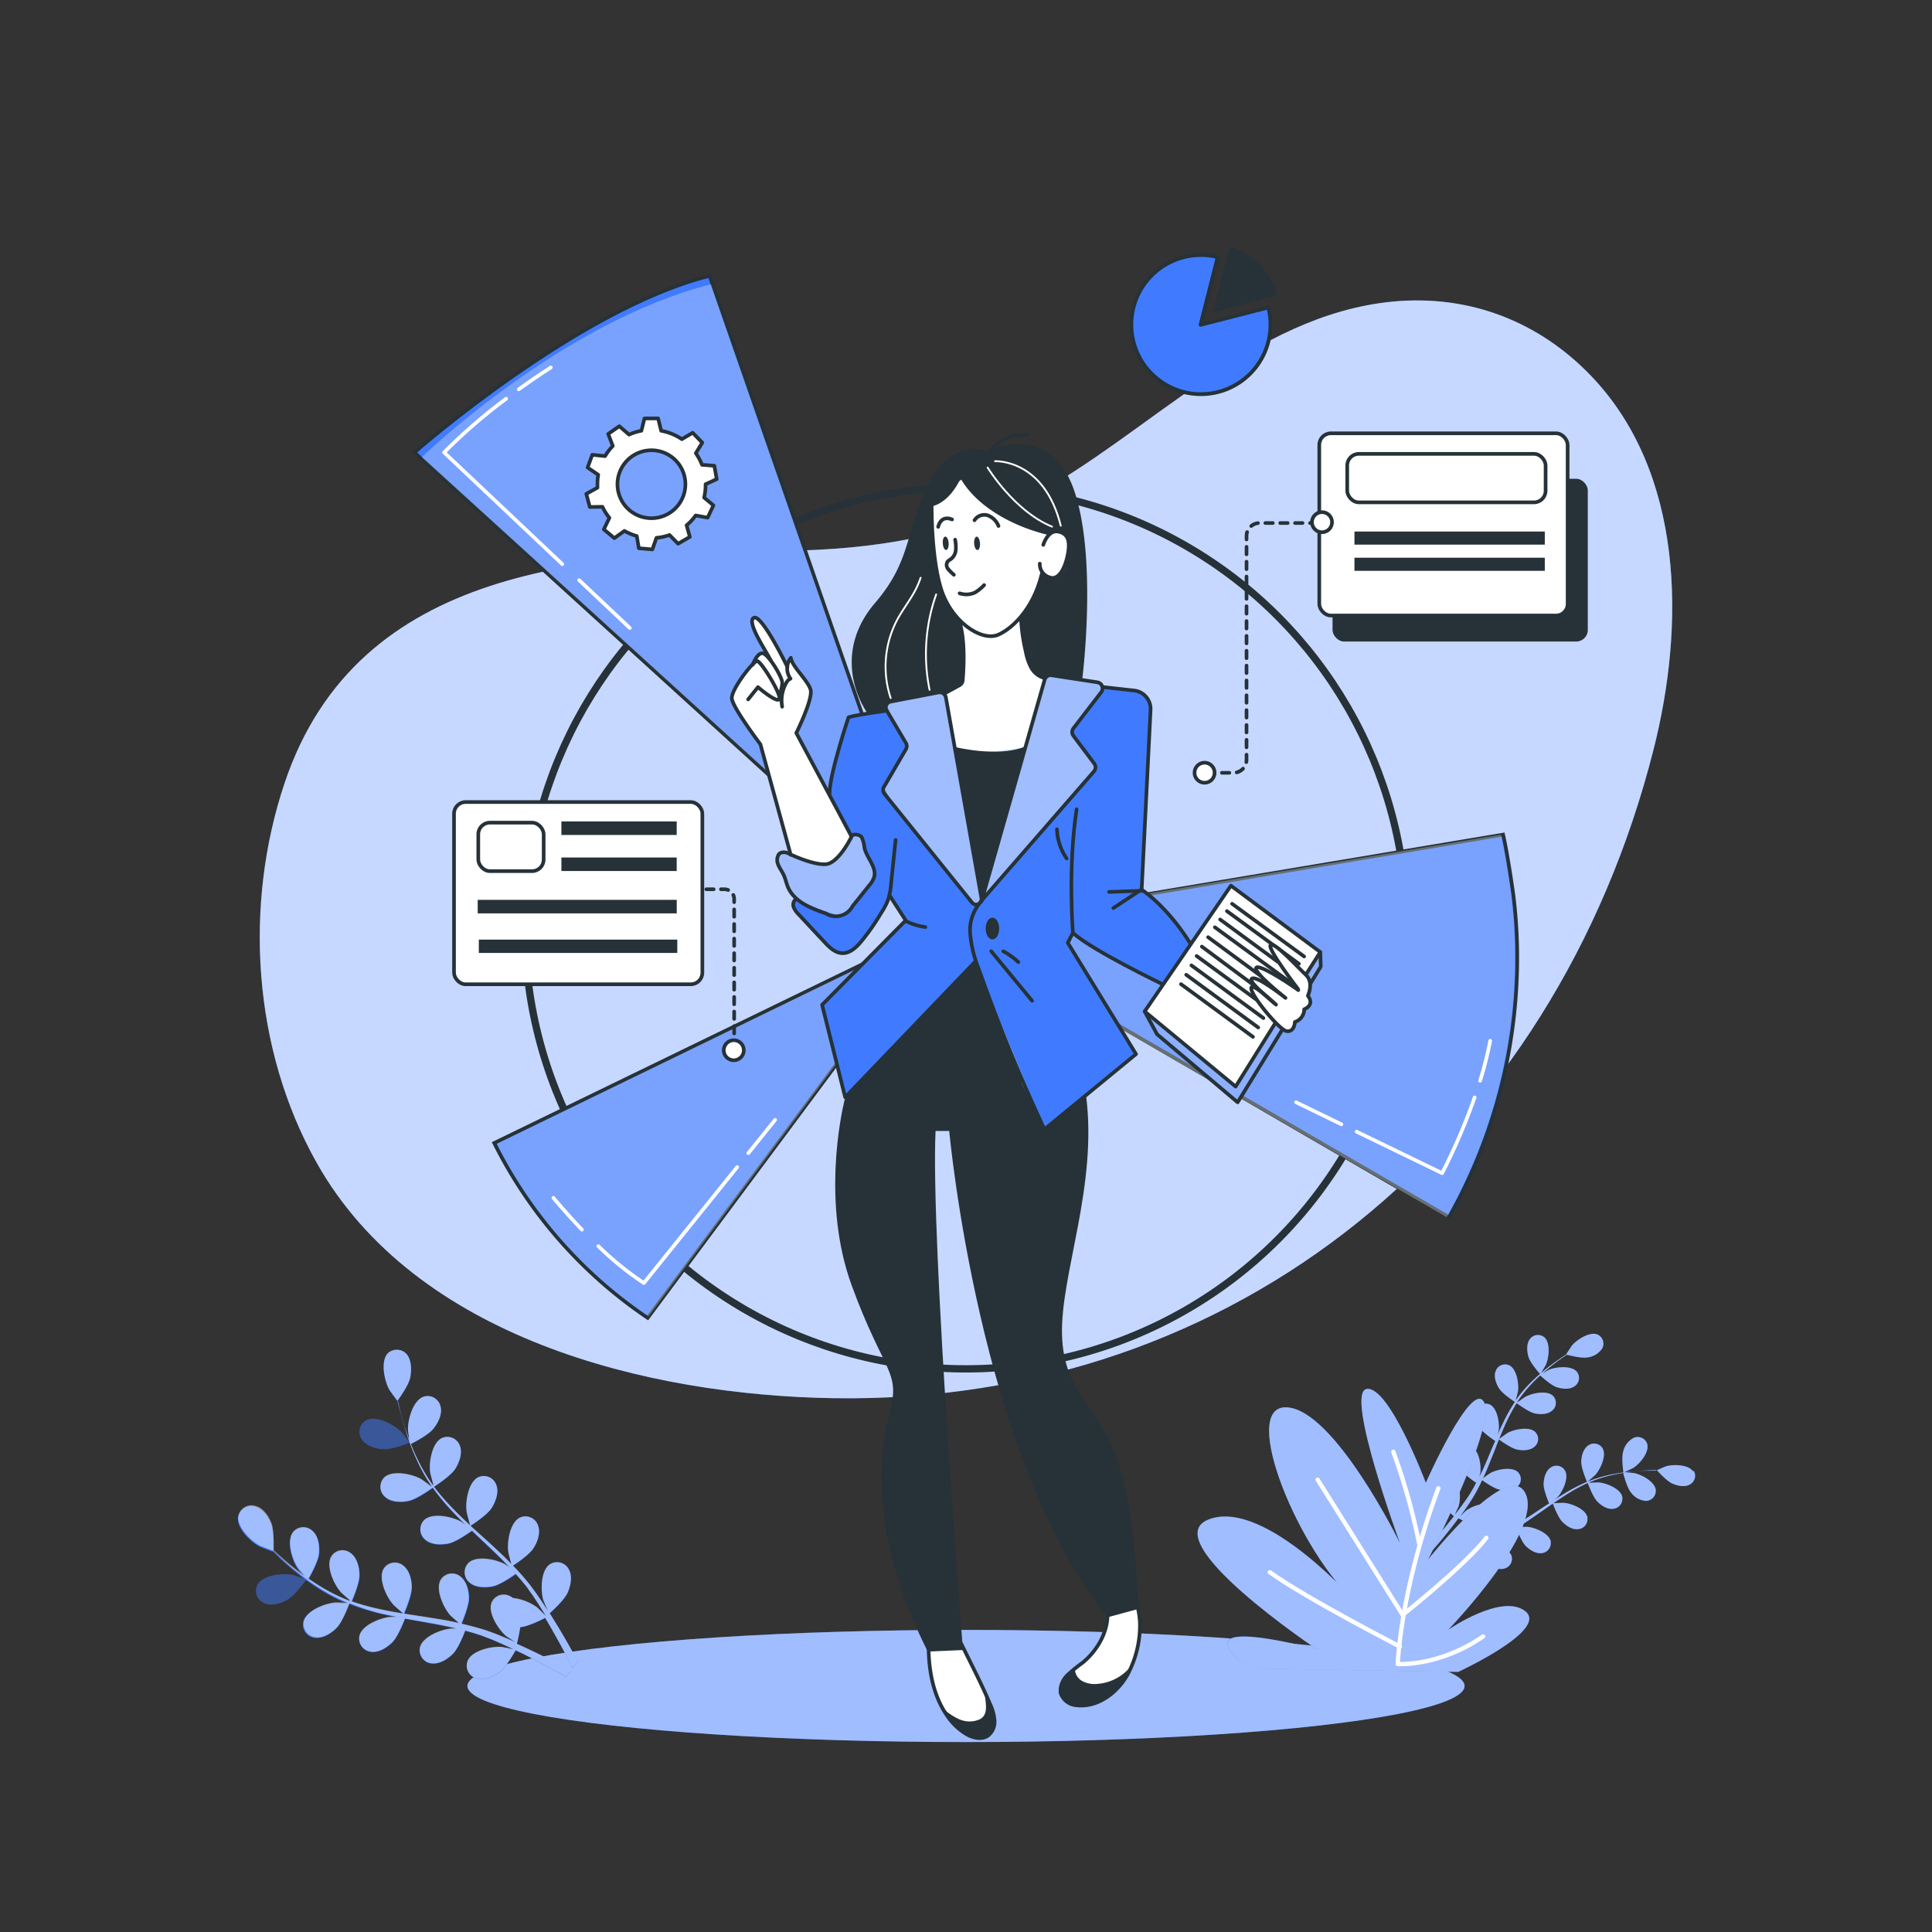 <svg xmlns="http://www.w3.org/2000/svg" viewBox="0 0 500 500"><rect x="0" y="0" width="500" height="500" fill="#333333" stroke="none"/><g id="freepik--background-simple--inject-64"><path d="M411.56,97.06c-12.75-13.19-30.46-21-51.25-19-36.05,3.54-62.86,34.08-93.29,50.49-19.35,10.44-41.7,13.66-63.43,14-50.7.9-110.84,3.44-129.9,60-10.67,31.69-8.26,68.92,8.2,98.25,25.49,45.45,85.53,60.3,133.88,61.05,104.43,1.63,186.57-67.1,212.14-167.77C436.07,162.05,436,122.34,411.56,97.06Z" style="fill:#407BFF"></path><path d="M411.56,97.06c-12.75-13.19-30.46-21-51.25-19-36.05,3.54-62.86,34.08-93.29,50.49-19.35,10.44-41.7,13.66-63.43,14-50.7.9-110.84,3.44-129.9,60-10.67,31.69-8.26,68.92,8.2,98.25,25.49,45.45,85.53,60.3,133.88,61.05,104.43,1.63,186.57-67.1,212.14-167.77C436.07,162.05,436,122.34,411.56,97.06Z" style="fill:#fff;opacity:0.7"></path></g><g id="freepik--Floor--inject-64"><g id="freepik--floor--inject-64"><ellipse cx="250" cy="436.33" rx="129.03" ry="14.51" style="fill:#407BFF"></ellipse><ellipse cx="250" cy="436.33" rx="129.03" ry="14.51" style="fill:#fff;opacity:0.5;isolation:isolate"></ellipse><path d="M438.13,380.76c-1.24-1.8-5.17-1.82-7-1.27-.16.06-2.6,1.1-2.57,1.12l0,0c-.63,0-1.29,0-2,0-1.34,0-2.86.08-4.51.25a46.85,46.85,0,0,0-5.29.79A33.84,33.84,0,0,0,411,383.4l-.06,0c.49-.41,1.83-1.61,1.92-1.7,1.31-1.45,3-5,1.87-6.9a2.58,2.58,0,0,0-3.56-.81,1.88,1.88,0,0,0-.23.16c-1.24.9-1.69,2.75-1.71,4.2,0,1.65,1.37,4.91,1.5,5.15a44.14,44.14,0,0,0-5.44,2.77c-1,.61-2,1.23-3,1.92.42-.36.79-.7.83-.75,1.3-1.45,3-5,1.87-6.9a2.58,2.58,0,0,0-3.55-.82l-.23.16c-1.25.9-1.69,2.76-1.72,4.2s1.12,4.29,1.43,5l-1.17.74c-1.84,1.23-3.66,2.45-5.49,3.61-.64.41-1.29.79-2,1.16.37-.33.67-.6.71-.65,1.31-1.45,3-5,1.89-6.93a2.58,2.58,0,0,0-3.55-.83,2.07,2.07,0,0,0-.24.17c-1.25.91-1.69,2.75-1.72,4.21a16.57,16.57,0,0,0,1.37,4.89c-.67.37-1.35.74-2,1.07-.46.21-.88.43-1.37.64l-1.39.58c-.89.33-1.79.7-2.7,1-.62.22-1.2.41-1.76.62.63-.39,1.88-1.2,2-1.27a10,10,0,0,0,2.83-4.2,3.78,3.78,0,0,0,.41-.39,2.59,2.59,0,0,0-.18-3.66l-.21-.17c-1.83-1.25-5.49.16-7,1.35-.09.07-1,.94-1.55,1.5.28-.37.56-.74.84-1.13.56-.78,1.1-1.57,1.67-2.43.26-.42.54-.85.81-1.27s.52-.9.79-1.35c.59-1.06,1.14-2.16,1.67-3.28.68.49,3.12,2.2,4.56,2.47s3.33.28,4.48-.72a2.58,2.58,0,0,0,.39-3.63l-.19-.21c-1.6-1.5-5.44-.68-7.15.27-.1.06-1.25.87-1.87,1.33.3-.65.63-1.35.93-2.05.83-2,1.64-4.06,2.45-6.11.24-.63.47-1.26.75-1.88.24.18,3.09,2.28,4.7,2.61,1.41.3,3.32.29,4.48-.72a2.58,2.58,0,0,0,.37-3.64l-.18-.2c-1.59-1.49-5.44-.67-7.15.27-.12.07-1.77,1.25-2.18,1.57.55-1.37,1.12-2.74,1.73-4.07a47.12,47.12,0,0,1,2.79-5.19c.13,0,3.08,2.29,4.73,2.63,1.41.3,3.31.29,4.48-.73a2.59,2.59,0,0,0,.37-3.64,1.62,1.62,0,0,0-.18-.2c-1.59-1.49-5.44-.67-7.14.28-.12.06-1.38.95-2,1.39l-.09-.08a32.47,32.47,0,0,1,3.7-4.64c.74-.8,1.49-1.52,2.25-2.21.51.47,2.85,2.59,4.31,3.05s3.27.65,4.54-.23a2.59,2.59,0,0,0,.77-3.58,1.66,1.66,0,0,0-.16-.21c-1.41-1.66-5.34-1.25-7.13-.52-.1,0-1,.57-1.73,1l1-.91c1.26-1.06,2.47-2,3.56-2.77.61-.44,1.18-.83,1.72-1.19.74.19,3.74.95,5.21.71a5.31,5.31,0,0,0,3.92-2.3,2.57,2.57,0,0,0-.95-3.51l-.26-.13c-2-.82-5.31,1.33-6.56,2.82-.11.14-1.57,2.35-1.53,2.36h0c-.52.32-1.08.69-1.68,1.12-1.11.77-2.35,1.65-3.63,2.69a48.21,48.21,0,0,0-4,3.58,33.69,33.69,0,0,0-3.84,4.6l0,.07c.22-.6.65-2.34.67-2.48.29-1.92-.28-5.82-2.24-6.78a2.59,2.59,0,0,0-3.43,1.25c0,.09-.07.18-.1.26-.54,1.44.11,3.23.89,4.46.87,1.39,3.85,3.33,4.09,3.49a46.19,46.19,0,0,0-3,5.31c-.51,1.06-1,2.15-1.49,3.26.15-.54.27-1,.28-1.08.29-1.93-.29-5.82-2.24-6.79a2.59,2.59,0,0,0-3.43,1.25c0,.09-.07.18-.1.26-.54,1.44.11,3.23.89,4.46s3.29,3,4,3.41c-.16.43-.36.84-.54,1.26-.85,2-1.69,4.07-2.57,6-.32.69-.65,1.37-1,2,.13-.47.23-.88.24-.93.29-1.93-.29-5.83-2.24-6.79a2.58,2.58,0,0,0-3.43,1.25c0,.09-.08.17-.11.26-.54,1.45.12,3.23.89,4.46a16,16,0,0,0,3.84,3.32c-.35.69-.71,1.37-1.09,2-.27.44-.5.88-.79,1.3l-.82,1.22c-.57.77-1.14,1.58-1.71,2.32-.39.52-.77,1-1.16,1.51.32-.69.91-2.05,1-2.18.58-1.85.6-5.79-1.18-7a2.58,2.58,0,0,0-3.57.73c-.05.08-.1.16-.14.24-.76,1.34-.39,3.2.2,4.54s3.17,3.76,3.49,4l-1.87,2.35c-2.1,2.54-3.93,4.58-5.23,6,0,.06-.09.09-.14.14l1,1.12c.08-.09.17-.18.25-.28,1.31-1.44,3.1-3.55,5.15-6.17.65-.82,1.33-1.71,2-2.64a28,28,0,0,0,3,1.36,18.72,18.72,0,0,0,.7,5.12c-1,.33-1.94.64-2.85.92-3.14,1-5.79,1.65-7.66,2.11l-.22,0,1.06,1.24c1.84-.49,4.28-1.22,7.21-2.17,1-.33,2.06-.7,3.14-1.11.21.37,1.88,3.36,3.17,4.32s2.89,1.65,4.37,1.22a2.59,2.59,0,0,0,1.86-3.15c0-.08,0-.17-.08-.26-.82-2-4.65-2.89-6.61-2.75-.11,0-1.35.26-2.12.4l1.32-.49c.89-.34,1.79-.69,2.75-1.08l1.37-.61c.47-.2.94-.46,1.4-.69,1.08-.56,2.15-1.17,3.21-1.82.3.79,1.38,3.58,2.41,4.61s2.62,2.06,4.14,1.86a2.58,2.58,0,0,0,2.32-2.83,2,2,0,0,0,0-.26c-.5-2.12-4.16-3.57-6.11-3.72-.12,0-1.54,0-2.31.07.62-.39,1.26-.78,1.89-1.2,1.82-1.21,3.61-2.47,5.42-3.74l1.66-1.15c.1.27,1.33,3.6,2.49,4.75s2.61,2.07,4.14,1.86a2.58,2.58,0,0,0,2.32-2.8,2.5,2.5,0,0,0,0-.29c-.5-2.12-4.16-3.56-6.11-3.71-.14,0-2.17.05-2.68.1,1.22-.84,2.45-1.67,3.69-2.44a43.93,43.93,0,0,1,5.19-2.8c.05.14,1.31,3.61,2.48,4.8s2.62,2.07,4.15,1.88a2.59,2.59,0,0,0,2.31-2.83,2.51,2.51,0,0,0,0-.27c-.5-2.13-4.16-3.56-6.11-3.72-.12,0-1.66.05-2.4.09l0-.13a33.83,33.83,0,0,1,5.65-1.82c1.06-.26,2.09-.44,3.09-.59.17.66,1,3.72,1.91,4.91a5.32,5.32,0,0,0,3.91,2.32,2.58,2.58,0,0,0,2.61-2.56,2.81,2.81,0,0,0,0-.29c-.27-2.17-3.75-4-5.66-4.36-.1,0-1.19-.11-2-.16l1.36-.19c1.64-.2,3.16-.28,4.49-.35l2.1-.05c.51.58,2.59,2.86,4,3.47s3.19,1,4.53.25a2.58,2.58,0,0,0,1.05-3.5Z" style="fill:#407BFF"></path><path d="M420.15,381.12s2.38-1.13,2.53-1.22c1.63-1,4.19-4,3.63-6.16A2.59,2.59,0,0,0,423.1,372l-.26.09a5.42,5.42,0,0,0-2.77,3.61C419.58,377.32,420.15,381.11,420.15,381.12Z" style="fill:#407BFF"></path><path d="M395.57,351.16c.49,1.64,3.05,4.49,3.06,4.49s1.36-2.26,1.43-2.41c.79-1.79,1.26-5.69-.38-7.14a2.58,2.58,0,0,0-3.64.31,1.77,1.77,0,0,0-.16.22C395,347.88,395.18,349.78,395.57,351.16Z" style="fill:#407BFF"></path><g style="opacity:0.5"><path d="M420.15,381.12s2.38-1.13,2.53-1.22c1.63-1,4.19-4,3.63-6.16A2.59,2.59,0,0,0,423.1,372l-.26.09a5.42,5.42,0,0,0-2.77,3.61C419.58,377.32,420.15,381.11,420.15,381.12Z" style="fill:#fff"></path><path d="M438.13,380.76c-1.24-1.8-5.17-1.82-7-1.27-.16.06-2.6,1.1-2.57,1.12l0,0c-.63,0-1.29,0-2,0-1.34,0-2.86.08-4.51.25a46.85,46.85,0,0,0-5.29.79A33.84,33.84,0,0,0,411,383.4l-.06,0c.49-.41,1.83-1.61,1.92-1.7,1.31-1.45,3-5,1.87-6.9a2.58,2.58,0,0,0-3.56-.81,1.88,1.88,0,0,0-.23.16c-1.24.9-1.69,2.75-1.71,4.2,0,1.65,1.37,4.91,1.5,5.15a44.14,44.14,0,0,0-5.44,2.77c-1,.61-2,1.23-3,1.92.42-.36.79-.7.83-.75,1.3-1.45,3-5,1.87-6.9a2.58,2.58,0,0,0-3.55-.82l-.23.16c-1.25.9-1.69,2.76-1.72,4.2s1.12,4.29,1.43,5l-1.17.74c-1.84,1.23-3.66,2.45-5.49,3.61-.64.41-1.29.79-2,1.16.37-.33.67-.6.71-.65,1.31-1.45,3-5,1.89-6.93a2.58,2.58,0,0,0-3.55-.83,2.07,2.07,0,0,0-.24.17c-1.25.91-1.69,2.75-1.72,4.21a16.57,16.57,0,0,0,1.37,4.89c-.67.37-1.35.74-2,1.07-.46.21-.88.43-1.37.64l-1.39.58c-.89.33-1.79.7-2.7,1-.62.22-1.2.41-1.76.62.63-.39,1.88-1.2,2-1.27a10,10,0,0,0,2.83-4.2,3.78,3.78,0,0,0,.41-.39,2.59,2.59,0,0,0-.18-3.66l-.21-.17c-1.83-1.25-5.49.16-7,1.35-.09.07-1,.94-1.55,1.5.28-.37.56-.74.84-1.13.56-.78,1.1-1.57,1.67-2.43.26-.42.54-.85.81-1.27s.52-.9.79-1.35c.59-1.06,1.14-2.16,1.67-3.28.68.49,3.12,2.2,4.56,2.47s3.33.28,4.48-.72a2.58,2.58,0,0,0,.39-3.63l-.19-.21c-1.6-1.5-5.44-.68-7.15.27-.1.06-1.25.87-1.87,1.33.3-.65.63-1.35.93-2.05.83-2,1.64-4.06,2.45-6.11.24-.63.47-1.26.75-1.88.24.18,3.09,2.28,4.7,2.61,1.41.3,3.32.29,4.48-.72a2.58,2.58,0,0,0,.37-3.64l-.18-.2c-1.59-1.49-5.44-.67-7.15.27-.12.07-1.77,1.25-2.18,1.57.55-1.37,1.12-2.74,1.73-4.07a47.12,47.12,0,0,1,2.79-5.19c.13,0,3.08,2.29,4.73,2.63,1.41.3,3.31.29,4.48-.73a2.59,2.59,0,0,0,.37-3.64,1.62,1.62,0,0,0-.18-.2c-1.59-1.49-5.44-.67-7.14.28-.12.06-1.38.95-2,1.39l-.09-.08a32.47,32.47,0,0,1,3.7-4.64c.74-.8,1.49-1.52,2.25-2.21.51.47,2.85,2.59,4.31,3.05s3.27.65,4.54-.23a2.59,2.59,0,0,0,.77-3.58,1.66,1.66,0,0,0-.16-.21c-1.41-1.66-5.34-1.25-7.13-.52-.1,0-1,.57-1.73,1l1-.91c1.26-1.06,2.47-2,3.56-2.77.61-.44,1.18-.83,1.72-1.19.74.19,3.74.95,5.21.71a5.31,5.31,0,0,0,3.92-2.3,2.57,2.57,0,0,0-.95-3.51l-.26-.13c-2-.82-5.31,1.33-6.56,2.82-.11.14-1.57,2.35-1.53,2.36h0c-.52.32-1.08.69-1.68,1.12-1.11.77-2.35,1.65-3.63,2.69a48.21,48.21,0,0,0-4,3.58,33.69,33.69,0,0,0-3.84,4.6l0,.07c.22-.6.65-2.34.67-2.48.29-1.92-.28-5.82-2.24-6.78a2.59,2.59,0,0,0-3.43,1.25c0,.09-.07.18-.1.26-.54,1.44.11,3.23.89,4.46.87,1.39,3.85,3.33,4.09,3.49a46.19,46.19,0,0,0-3,5.31c-.51,1.06-1,2.15-1.49,3.26.15-.54.27-1,.28-1.08.29-1.93-.29-5.82-2.24-6.79a2.59,2.59,0,0,0-3.43,1.25c0,.09-.07.18-.1.26-.54,1.44.11,3.23.89,4.46s3.29,3,4,3.41c-.16.43-.36.84-.54,1.26-.85,2-1.69,4.07-2.57,6-.32.69-.65,1.37-1,2,.13-.47.23-.88.24-.93.29-1.93-.29-5.83-2.24-6.79a2.58,2.58,0,0,0-3.43,1.25c0,.09-.08.17-.11.26-.54,1.45.12,3.23.89,4.46a16,16,0,0,0,3.84,3.32c-.35.69-.71,1.37-1.09,2-.27.44-.5.88-.79,1.3l-.82,1.22c-.57.77-1.14,1.58-1.71,2.32-.39.52-.77,1-1.16,1.51.32-.69.91-2.05,1-2.18.58-1.85.6-5.79-1.18-7a2.58,2.58,0,0,0-3.57.73c-.05.08-.1.16-.14.24-.76,1.34-.39,3.2.2,4.54s3.17,3.76,3.49,4l-1.87,2.35c-2.1,2.54-3.93,4.58-5.23,6,0,.06-.09.09-.14.14l1,1.12c.08-.09.17-.18.25-.28,1.31-1.44,3.1-3.55,5.15-6.17.65-.82,1.33-1.71,2-2.64a28,28,0,0,0,3,1.36,18.72,18.72,0,0,0,.7,5.12c-1,.33-1.94.64-2.85.92-3.14,1-5.79,1.65-7.66,2.11l-.22,0,1.06,1.24c1.84-.49,4.28-1.22,7.21-2.17,1-.33,2.06-.7,3.14-1.11.21.37,1.88,3.36,3.17,4.32s2.89,1.65,4.37,1.22a2.59,2.59,0,0,0,1.86-3.15c0-.08,0-.17-.08-.26-.82-2-4.65-2.89-6.61-2.75-.11,0-1.35.26-2.12.4l1.32-.49c.89-.34,1.79-.69,2.75-1.08l1.37-.61c.47-.2.94-.46,1.4-.69,1.08-.56,2.15-1.17,3.21-1.82.3.79,1.38,3.58,2.41,4.61s2.62,2.06,4.14,1.86a2.58,2.58,0,0,0,2.32-2.83,2,2,0,0,0,0-.26c-.5-2.12-4.16-3.57-6.11-3.72-.12,0-1.54,0-2.31.07.62-.39,1.26-.78,1.89-1.2,1.82-1.21,3.61-2.47,5.42-3.74l1.66-1.15c.1.27,1.33,3.6,2.49,4.75s2.61,2.07,4.14,1.86a2.58,2.58,0,0,0,2.32-2.8,2.5,2.5,0,0,0,0-.29c-.5-2.12-4.16-3.56-6.11-3.71-.14,0-2.17.05-2.68.1,1.22-.84,2.45-1.67,3.69-2.44a43.93,43.93,0,0,1,5.19-2.8c.05.14,1.31,3.61,2.48,4.8s2.62,2.07,4.15,1.88a2.59,2.59,0,0,0,2.31-2.83,2.51,2.51,0,0,0,0-.27c-.5-2.13-4.16-3.56-6.11-3.72-.12,0-1.66.05-2.4.09l0-.13a33.83,33.83,0,0,1,5.65-1.82c1.06-.26,2.09-.44,3.09-.59.17.66,1,3.72,1.91,4.91a5.32,5.32,0,0,0,3.91,2.32,2.58,2.58,0,0,0,2.61-2.56,2.81,2.81,0,0,0,0-.29c-.27-2.17-3.75-4-5.66-4.36-.1,0-1.19-.11-2-.16l1.36-.19c1.64-.2,3.16-.28,4.49-.35l2.1-.05c.51.58,2.59,2.86,4,3.47s3.19,1,4.53.25a2.58,2.58,0,0,0,1.05-3.5Z" style="fill:#fff"></path><path d="M395.57,351.16c.49,1.64,3.05,4.49,3.06,4.49s1.36-2.26,1.43-2.41c.79-1.79,1.26-5.69-.38-7.14a2.58,2.58,0,0,0-3.64.31,1.77,1.77,0,0,0-.16.22C395,347.88,395.18,349.78,395.57,351.16Z" style="fill:#fff"></path></g><path d="M369,383.74s-9.52-25.18-15.3-24.28,8.63,39.94,8.63,39.94-17.06-34.8-29.43-35.19,3.34,38,18.61,51.08c0,0-23.9-27.45-38.52-22.13s27.84,33.69,27.84,33.69-25.69-7-23-.75,11.27,5.79,11.27,5.79l48.26.8s23.45-10.8,17.42-15.67-20,4.77-20,4.77,24.33-25.19,20.1-35.07S369.6,403.6,369.6,403.6s17.61-34.43,14.5-40.66S369,383.74,369,383.74Z" style="fill:#407BFF"></path><path d="M369,383.74s-9.52-25.18-15.3-24.28,8.63,39.94,8.63,39.94-17.06-34.8-29.43-35.19,3.34,38,18.61,51.08c0,0-23.9-27.45-38.52-22.13s27.84,33.69,27.84,33.69-25.88-7-22.93-.61c2.83,6.16,11.21,5.65,11.21,5.65l48.26.8s23.45-10.8,17.42-15.67-20,4.77-20,4.77,24.33-25.19,20.1-35.07S369.6,403.6,369.6,403.6s17.61-34.43,14.5-40.66S369,383.74,369,383.74Z" style="fill:#fff;opacity:0.5;isolation:isolate"></path><path d="M372.25,385.16c-9.92,26.52-10.52,45.49-10.52,45.49s10.71.74,22.11-7.15" style="fill:none;stroke:#fff;stroke-linecap:round;stroke-linejoin:round;stroke-width:1.114px"></path><path d="M367.26,399.45a160.28,160.28,0,0,0-6.67-23.74" style="fill:none;stroke:#fff;stroke-linecap:round;stroke-linejoin:round;stroke-width:1.114px"></path><path d="M341,382.93l22,35s16.08-12.7,21.67-19.95" style="fill:none;stroke:#fff;stroke-linecap:round;stroke-linejoin:round;stroke-width:1.114px"></path><path d="M362.29,426.12s-24-12.31-33.66-19.22" style="fill:none;stroke:#fff;stroke-linecap:round;stroke-linejoin:round;stroke-width:1.114px"></path><path d="M100.38,350.27c-2,2.13-.88,7.26.41,9.5.11.2,2.17,3.05,2.2,3l.06,0c.18.84.36,1.67.59,2.62.44,1.73,1,3.67,1.64,5.77a63.83,63.83,0,0,0,2.57,6.65,44.93,44.93,0,0,0,3.9,6.93.41.41,0,0,1,0,.09c-.67-.53-2.6-1.91-2.77-2-2.25-1.28-7.37-2.4-9.5-.42a3.44,3.44,0,0,0,0,4.87l.26.23c1.53,1.35,4.06,1.39,6,1,2.14-.43,6-3.22,6.27-3.44a59.43,59.43,0,0,0,5.18,6.25c1.08,1.14,2.2,2.27,3.34,3.39-.59-.44-1.13-.82-1.21-.86-2.27-1.27-7.37-2.4-9.5-.42a3.43,3.43,0,0,0-.06,4.85l.28.25c1.54,1.36,4.06,1.39,6,1s5.22-2.7,6.1-3.32l1.32,1.28c2.12,2,4.26,4,6.27,6,.72.71,1.4,1.45,2.06,2.18-.53-.39-1-.7-1-.74-2.25-1.27-7.37-2.4-9.5-.42a3.43,3.43,0,0,0-.05,4.85l.28.25c1.53,1.36,4.06,1.39,6,1s4.91-2.47,6-3.21c.68.77,1.35,1.54,2,2.31.42.54.85,1,1.24,1.6s.77,1.09,1.15,1.63c.71,1.06,1.43,2.16,2.09,3.22.45.7.87,1.41,1.3,2.11-.7-.72-2.11-2.11-2.24-2.21a13.38,13.38,0,0,0-6.27-2.44,3.92,3.92,0,0,0-.64-.42,3.45,3.45,0,0,0-4.7,1.28,1.91,1.91,0,0,0-.16.32c-1.07,2.7,1.8,7.06,3.8,8.72.12.1,1.52,1,2.39,1.54l-1.72-.76-3.63-1.48-1.88-.68c-.63-.24-1.31-.42-2-.63-1.54-.46-3.13-.85-4.76-1.24.41-1,1.94-4.72,1.93-6.64s-.61-4.39-2.26-5.6a3.42,3.42,0,0,0-4.81.56c-.08.1-.15.21-.22.31-1.49,2.51.71,7.25,2.43,9.19.11.12,1.5,1.37,2.28,2-1-.2-1.93-.41-2.92-.6-2.86-.51-5.76-1-8.65-1.4-.89-.13-1.78-.29-2.66-.42.16-.37,2.06-4.69,2-6.86,0-1.93-.6-4.39-2.25-5.61a3.43,3.43,0,0,0-4.82.57,3.37,3.37,0,0,0-.21.31c-1.49,2.5.7,7.25,2.43,9.18.09.17,2.13,1.95,2.66,2.38-1.94-.31-3.87-.65-5.77-1.06a62,62,0,0,1-7.58-2.08c.08-.17,2.07-4.67,2-6.88,0-1.93-.6-4.4-2.25-5.61a3.43,3.43,0,0,0-4.81.56c-.08.1-.15.21-.22.31-1.48,2.51.71,7.26,2.44,9.19.07.15,1.64,1.5,2.37,2.14l-.08.14a44.32,44.32,0,0,1-7.1-3.45c-1.25-.73-2.42-1.53-3.51-2.28.45-.8,2.51-4.47,2.7-6.48s-.12-4.43-1.62-5.82a3.43,3.43,0,0,0-4.86,0,1.55,1.55,0,0,0-.24.27C74,399,75.6,404,77.1,406.08c.06.13,1,1.2,1.74,2L77.35,407c-1.75-1.31-3.28-2.62-4.63-3.8-.76-.67-1.42-1.29-2-1.89,0-1,.14-5.11-.6-6.95s-2.13-3.89-4.14-4.41a3.43,3.43,0,0,0-4.29,2.27,2.37,2.37,0,0,0-.09.36c-.47,2.86,3.29,6.51,5.59,7.69.2.1,3.49,1.35,3.47,1.31l0-.05,1.9,1.87c1.31,1.18,2.83,2.56,4.56,3.91a60.27,60.27,0,0,0,5.8,4.12A45.62,45.62,0,0,0,89.93,415l.09,0c-.85-.06-3.23-.18-3.41-.14-2.58.19-7.46,2.07-8.16,4.88a3.46,3.46,0,0,0,2.66,4.09l.35.05c2,.29,4.15-1.08,5.52-2.45,1.54-1.54,3.2-6,3.32-6.36A61.41,61.41,0,0,0,98,417.51c1.54.37,3.1.69,4.66,1l-1.48,0c-2.59.18-7.47,2.07-8.16,4.89a3.44,3.44,0,0,0,2.65,4.08c.11,0,.23,0,.35.06,2,.29,4.15-1.09,5.52-2.46s2.91-5.14,3.26-6.13l1.81.33c2.89.51,5.78,1,8.59,1.58,1,.2,2,.44,2.93.67-.65,0-1.2,0-1.29,0-2.58.18-7.47,2.07-8.15,4.88a3.45,3.45,0,0,0,2.65,4.09l.35,0c2,.29,4.15-1.08,5.52-2.45s2.73-4.78,3.19-6c1,.27,2,.54,2.92.84.64.22,1.27.39,1.9.65l1.87.72c1.19.5,2.39,1,3.52,1.54.78.35,1.53.7,2.28,1.06-1-.22-2.92-.59-3.09-.6-2.59-.21-7.7.91-8.78,3.63a3.42,3.42,0,0,0,2,4.42l.36.11c2,.59,4.27-.44,5.83-1.58,1.71-1.26,4-5.23,4.23-5.72,1.23.59,2.46,1.16,3.57,1.75,3.91,2,7.09,3.75,9.3,5l.22.13,1.18-1.58-.44-.25c-2.26-1.24-5.51-3-9.5-4.88-1.25-.61-2.61-1.22-4-1.84a39.45,39.45,0,0,0,.87-4.3c2.19-.2,6-2.16,6.44-2.41.72,1.18,1.4,2.33,2,3.43,2.17,3.79,3.85,7,5,9.33l.13.26,1.3-1.74c-1.17-2.25-2.83-5.24-4.93-8.72-.71-1.2-1.5-2.47-2.33-3.76.43-.37,3.81-3.4,4.66-5.34.78-1.77,1.29-4.24.31-6a3.44,3.44,0,0,0-4.62-1.51l-.33.19c-2.38,1.65-2.39,6.88-1.64,9.37.07.13.71,1.68,1.13,2.64-.34-.52-.66-1-1-1.58-.7-1.06-1.43-2.11-2.21-3.23l-1.2-1.62c-.38-.54-.86-1.06-1.3-1.61-1-1.24-2.14-2.44-3.29-3.64.94-.6,4.22-2.83,5.27-4.46s1.92-4,1.21-5.92a3.43,3.43,0,0,0-4.32-2.19,3.84,3.84,0,0,0-.36.14c-2.61,1.27-3.42,6.42-3,9,0,.16.5,2,.77,3-.69-.7-1.38-1.42-2.1-2.12-2.1-2-4.28-4-6.45-5.94l-2-1.81c.33-.22,4.29-2.78,5.47-4.61,1-1.62,1.92-4,1.21-5.91a3.42,3.42,0,0,0-4.34-2.19,2.37,2.37,0,0,0-.34.13c-2.61,1.28-3.42,6.42-3,9,0,.2.71,2.8.91,3.46-1.45-1.34-2.88-2.69-4.23-4.08a60.38,60.38,0,0,1-5.15-5.91c.17-.09,4.31-2.75,5.51-4.63,1-1.62,1.92-4,1.21-5.92a3.43,3.43,0,0,0-4.34-2.18l-.34.13c-2.61,1.27-3.42,6.42-3,9,0,.18.54,2.15.81,3.09l-.15.08a44.52,44.52,0,0,1-4-6.79,40.76,40.76,0,0,1-1.68-3.84c.82-.42,4.55-2.36,5.81-3.94s2.36-3.76,1.87-5.75a3.43,3.43,0,0,0-4.06-2.65l-.37.1c-2.74,1-4.1,6-4,8.59,0,.15.21,1.57.36,2.59-.22-.57-.45-1.16-.65-1.7-.73-2.07-1.27-4-1.76-5.73-.26-1-.47-1.87-.67-2.7.59-.83,3-4.2,3.32-6.13s.36-4.42-1-6A3.44,3.44,0,0,0,100.38,350.27Z" style="fill:#407BFF"></path><g style="opacity:0.5"><path d="M106.1,373.39s-2.16-2.77-2.32-2.92c-1.87-1.81-6.48-4.26-9-2.92a3.43,3.43,0,0,0-1.32,4.68c.06.1.12.21.19.31,1.13,1.7,3.55,2.41,5.48,2.53C101.34,375.23,106.1,373.39,106.1,373.39Z" style="fill:#407BFF"></path><path d="M100.38,350.17c-2,2.13-.88,7.26.42,9.5.1.2,2.17,3.05,2.2,3l0,0c.18.84.36,1.67.59,2.62.44,1.73,1,3.67,1.64,5.78a63.73,63.73,0,0,0,2.58,6.64,44.11,44.11,0,0,0,3.9,6.93.36.36,0,0,1,0,.09c-.67-.53-2.59-1.91-2.76-2-2.26-1.27-7.37-2.4-9.5-.42a3.44,3.44,0,0,0,0,4.87l.26.23c1.54,1.35,4.06,1.39,6,1,2.14-.43,6-3.22,6.27-3.44a62,62,0,0,0,5.18,6.25c1.08,1.15,2.2,2.27,3.35,3.39-.6-.44-1.14-.82-1.22-.86-2.26-1.27-7.37-2.4-9.5-.42a3.43,3.43,0,0,0,0,4.85,3.2,3.2,0,0,0,.27.25c1.54,1.36,4.07,1.39,6,1s5.23-2.7,6.11-3.32c.44.42.87.86,1.32,1.28,2.12,2,4.26,4,6.27,6,.71.71,1.39,1.45,2.06,2.18l-1.05-.74c-2.26-1.27-7.37-2.4-9.5-.42a3.43,3.43,0,0,0-.06,4.85l.28.25c1.54,1.36,4.06,1.39,6,1s4.91-2.48,5.94-3.22c.68.77,1.36,1.54,2,2.31.42.54.85,1,1.24,1.6s.77,1.09,1.16,1.63c.7,1.06,1.43,2.16,2.09,3.22.44.7.87,1.41,1.3,2.11-.7-.72-2.12-2.11-2.24-2.21a13.48,13.48,0,0,0-6.28-2.44,3.31,3.31,0,0,0-.64-.41,3.44,3.44,0,0,0-4.7,1.27,3.18,3.18,0,0,0-.16.32c-1.07,2.7,1.81,7.06,3.81,8.72.11.1,1.51,1,2.39,1.54l-1.73-.76-3.62-1.48-1.89-.68c-.62-.24-1.31-.41-2-.63-1.54-.46-3.13-.85-4.75-1.24.4-1,1.93-4.72,1.92-6.63s-.6-4.4-2.25-5.61a3.44,3.44,0,0,0-4.82.56c-.08.1-.15.21-.22.31-1.48,2.51.72,7.25,2.44,9.19.11.12,1.5,1.37,2.27,2-1-.2-1.93-.41-2.92-.6-2.85-.51-5.75-.95-8.65-1.4-.89-.13-1.77-.28-2.65-.42.16-.37,2-4.69,2-6.86,0-1.93-.6-4.39-2.25-5.61a3.42,3.42,0,0,0-4.81.57,3.46,3.46,0,0,0-.22.31c-1.48,2.5.71,7.25,2.44,9.19.08.16,2.13,1.94,2.66,2.37-2-.31-3.88-.65-5.78-1.06a62,62,0,0,1-7.58-2.08c.08-.17,2.08-4.67,2-6.88,0-1.93-.6-4.39-2.25-5.61a3.43,3.43,0,0,0-4.82.57,2,2,0,0,0-.21.3c-1.49,2.51.7,7.26,2.43,9.19.08.15,1.64,1.5,2.38,2.14l-.09.14a44.22,44.22,0,0,1-7.09-3.45c-1.25-.73-2.42-1.53-3.51-2.28.45-.79,2.5-4.47,2.69-6.48s-.11-4.43-1.62-5.82a3.44,3.44,0,0,0-4.86,0c-.08.08-.16.18-.24.27-1.74,2.33-.08,7.29,1.41,9.41.07.12,1,1.19,1.75,2l-1.49-1.09c-1.76-1.31-3.28-2.62-4.63-3.79-.76-.68-1.43-1.3-2-1.89,0-1,.13-5.12-.6-7s-2.14-3.89-4.14-4.41a3.44,3.44,0,0,0-4.3,2.27l-.09.36c-.46,2.86,3.29,6.51,5.6,7.69.19.1,3.48,1.36,3.46,1.31l0-.05c.6.61,1.23,1.22,1.89,1.87,1.31,1.18,2.83,2.56,4.57,3.91a57.42,57.42,0,0,0,5.8,4.12,45.08,45.08,0,0,0,7.08,3.64l.09,0c-.85-.06-3.23-.18-3.4-.14-2.59.19-7.47,2.07-8.16,4.89a3.44,3.44,0,0,0,2.65,4.08l.36.05c2,.29,4.15-1.08,5.51-2.45,1.55-1.54,3.2-6,3.32-6.36A61.05,61.05,0,0,0,98,417.41c1.53.37,3.09.69,4.65,1l-1.48,0c-2.58.19-7.46,2.07-8.15,4.89a3.43,3.43,0,0,0,2.64,4.08,2.25,2.25,0,0,0,.36.06c2,.29,4.15-1.09,5.52-2.46s2.9-5.14,3.26-6.13l1.81.33c2.88.51,5.77,1,8.58,1.58,1,.21,2,.45,2.93.67-.65,0-1.2,0-1.29,0-2.58.18-7.46,2.07-8.15,4.88a3.45,3.45,0,0,0,2.65,4.09l.35.06c2,.28,4.16-1.09,5.52-2.46s2.74-4.78,3.19-6c1,.27,2,.54,2.92.84.64.22,1.27.39,1.91.65l1.87.72c1.18.5,2.38,1,3.51,1.54.79.35,1.54.71,2.29,1.06-1-.21-2.93-.59-3.1-.6-2.58-.21-7.69.91-8.78,3.63a3.43,3.43,0,0,0,2,4.42l.36.12c2,.58,4.27-.45,5.83-1.59,1.72-1.26,4-5.23,4.23-5.72,1.24.59,2.46,1.17,3.57,1.75,3.92,2,7.1,3.75,9.3,5l.23.13,1.17-1.58-.44-.25c-2.26-1.24-5.51-3-9.5-4.87-1.25-.62-2.61-1.23-4-1.85a39,39,0,0,0,.87-4.3c2.19-.2,6-2.16,6.45-2.41.71,1.18,1.39,2.33,2,3.43,2.17,3.79,3.84,7,5,9.33l.14.26,1.29-1.74c-1.17-2.25-2.82-5.24-4.92-8.72-.72-1.2-1.51-2.47-2.33-3.76.42-.37,3.8-3.4,4.65-5.34.79-1.77,1.29-4.24.31-6a3.43,3.43,0,0,0-4.62-1.5,2,2,0,0,0-.32.18c-2.39,1.65-2.39,6.88-1.64,9.37.07.13.7,1.68,1.12,2.64l-1-1.58c-.7-1.06-1.43-2.11-2.2-3.23l-1.2-1.62c-.39-.54-.86-1.06-1.3-1.61-1-1.24-2.14-2.44-3.29-3.64.93-.6,4.21-2.83,5.27-4.46s1.92-4,1.21-5.92a3.44,3.44,0,0,0-4.33-2.19l-.35.14c-2.61,1.27-3.43,6.42-3,9,0,.16.49,2,.76,3-.69-.7-1.37-1.42-2.1-2.12-2.1-2-4.27-4-6.45-5.94l-2-1.81c.33-.22,4.3-2.78,5.47-4.61,1-1.62,1.92-4,1.22-5.91a3.43,3.43,0,0,0-4.34-2.19l-.35.13c-2.6,1.28-3.42,6.42-3,9,0,.2.71,2.8.91,3.46-1.44-1.34-2.87-2.69-4.22-4.08a57.82,57.82,0,0,1-5.15-5.91c.16-.09,4.3-2.75,5.51-4.63,1-1.62,1.92-4,1.21-5.92a3.44,3.44,0,0,0-4.35-2.18l-.33.13c-2.61,1.27-3.43,6.42-3,9,0,.18.54,2.16.8,3.1l-.14.07a44.58,44.58,0,0,1-4-6.79c-.66-1.29-1.18-2.58-1.68-3.84.82-.42,4.56-2.36,5.82-3.94s2.36-3.76,1.86-5.75a3.42,3.42,0,0,0-4.06-2.64,2.54,2.54,0,0,0-.37.1c-2.73,1-4.09,6-4,8.58,0,.15.21,1.57.36,2.6-.21-.58-.44-1.17-.64-1.71-.74-2.07-1.28-4-1.76-5.73-.26-1-.48-1.86-.67-2.7.59-.83,3-4.2,3.32-6.13s.35-4.42-1-6A3.45,3.45,0,0,0,100.38,350.17Z" style="fill:#fff"></path><path d="M74.4,414c2-1.12,4.92-5.27,4.93-5.27s-3.35-1.1-3.55-1.16c-2.56-.53-7.75,0-9.15,2.56a3.42,3.42,0,0,0,1.45,4.62l.35.16C70.32,415.74,72.73,415,74.4,414Z" style="fill:#407BFF"></path></g></g></g><g id="freepik--Stats--inject-64"><circle cx="249.96" cy="240.15" r="114.11" style="fill:none;stroke:#263238;stroke-linecap:round;stroke-linejoin:round;stroke-width:1.888px"></circle><g id="freepik--stats--inject-64"><path d="M242.83,240,167.62,341.06a118.34,118.34,0,0,1-39.71-45.25Z" style="fill:#407BFF;stroke:#263238;stroke-miterlimit:10;stroke-width:0.944px"></path><path d="M242.16,240.74l-74.33,99.93A117,117,0,0,1,128.58,296Z" style="fill:#fff;opacity:0.3"></path><line x1="193.67" y1="298.44" x2="200.6" y2="289.82" style="fill:none;stroke:#fff;stroke-linecap:round;stroke-linejoin:round;stroke-width:0.944px"></line><path d="M154.85,322.5a80.15,80.15,0,0,0,11.78,9.55l24.14-30" style="fill:none;stroke:#fff;stroke-linecap:round;stroke-linejoin:round;stroke-width:0.944px"></path><path d="M143.22,310s3,3.67,7.39,8.25" style="fill:none;stroke:#fff;stroke-linecap:round;stroke-linejoin:round;stroke-width:0.944px"></path><path d="M392.66,247.58A136.56,136.56,0,0,1,375,315L245.71,240,389,216c1.17,4.94,2.61,15.25,2.61,15.25A130.21,130.21,0,0,1,392.66,247.58Z" style="fill:#407BFF;stroke:#263238;stroke-miterlimit:10;stroke-width:0.944px"></path><path d="M392.1,247.58A136.56,136.56,0,0,1,374.4,315L244.61,240,388.45,216c1.17,4.94,2.62,15.25,2.62,15.25A131.89,131.89,0,0,1,392.1,247.58Z" style="fill:#fff;opacity:0.3"></path><path d="M383.05,279.7a93.29,93.29,0,0,0,2.61-10.35" style="fill:none;stroke:#fff;stroke-linecap:round;stroke-linejoin:round;stroke-width:0.944px"></path><path d="M351.1,292.88l22.13,10.73A160.22,160.22,0,0,0,381.64,284" style="fill:none;stroke:#fff;stroke-linecap:round;stroke-linejoin:round;stroke-width:0.944px"></path><line x1="335.41" y1="285.27" x2="347.16" y2="290.97" style="fill:none;stroke:#fff;stroke-linecap:round;stroke-linejoin:round;stroke-width:0.944px"></line><path d="M183.64,71.39c-34.21,8.54-76.38,45.69-76.38,45.69l.44.43L242.31,240Z" style="fill:#407BFF;stroke:#263238;stroke-miterlimit:10;stroke-width:0.944px"></path><path d="M184,73.6v0l-.09,0c-38.83,9.86-74.75,44.71-74.75,44.71l.44.43L241.31,238.59Z" style="fill:#fff;opacity:0.3"></path><line x1="149.89" y1="150.15" x2="162.99" y2="162.52" style="fill:none;stroke:#fff;stroke-linecap:round;stroke-linejoin:round;stroke-width:0.944px"></line><path d="M131,103.18a141.88,141.88,0,0,0-16.07,13.91L145.52,146" style="fill:none;stroke:#fff;stroke-linecap:round;stroke-linejoin:round;stroke-width:0.944px"></path><path d="M142.55,95.1s-3.44,2.15-8.3,5.65" style="fill:none;stroke:#fff;stroke-linecap:round;stroke-linejoin:round;stroke-width:0.944px"></path><path d="M182.6,125.32l2.88-1.32-.61-3.46-3.19-.25a14.32,14.32,0,0,0-1.6-3l1.67-2.74L179.26,112l-2.8,1.66a14,14,0,0,0-5.35-2.18l-.79-3.19h-3.53l-.8,3.19a13.77,13.77,0,0,0-3.19,1l-2.52-2.18-2.88,2,1.19,3.11a14.77,14.77,0,0,0-2,2.63l-3.31-.34-1.21,3.3,2.75,1.87a14.13,14.13,0,0,0-.2,2.34v1l-2.89,1.6.91,3.4,3.27-.05a13.65,13.65,0,0,0,1.8,2.86L156.27,137l2.72,2.27,2.61-1.87a14.23,14.23,0,0,0,3.2,1.33l.52,3.15,3.51.31,1.06-3a14,14,0,0,0,3.38-.73l2.21,2.25,3.05-1.76-.84-3a13.85,13.85,0,0,0,2.35-2.55l3.1.57,1.49-3.19-2.4-2A14.74,14.74,0,0,0,182.6,125.32Zm-5.22,0a8.79,8.79,0,1,1-8.78-8.79,8.78,8.78,0,0,1,8.78,8.79Z" style="fill:#fff;stroke:#263238;stroke-linecap:round;stroke-linejoin:round;stroke-width:0.944px"></path></g><path d="M328.23,79.57l-17.52,4.49,4.43-17.52a18,18,0,1,0,13.09,13Z" style="fill:#407BFF;stroke:#263238;stroke-linecap:round;stroke-linejoin:round;stroke-width:0.98px"></path><path d="M330.61,76.32c-1.43-5.6-6.72-11.09-12.33-12.49l-4.47,17.09Z" style="fill:#263238"></path></g><g id="freepik--Character--inject-64"><g id="freepik--character--inject-64"><path d="M244.22,179l2.87,14.35s6,2.55,18,0l5.56-17.89s-5.49-.92-6.06-15.47l5.67-10.21s2.46,4.35,4.54-.19,4.35-11.91.57-12.09-6.81.56-13.23-3-13.05-11.72-13.05-11.72l-8.88,7.94s-2.65,22.12,8.32,30.62c-1.56.3-.38,14.27.65,14.82C250.83,177,244.22,179,244.22,179Z" style="fill:#fff"></path><path d="M241.12,129.09s-.35,13.69,2.25,22.75,10.61,14.23,14.9,12.46c3-1.24,9-6,11.37-15.85" style="fill:none;stroke:#263238;stroke-linecap:round;stroke-linejoin:round;stroke-width:0.944px"></path><path d="M252.11,140.67c.07,1,.46,1.71.88,1.68s.7-.83.63-1.79-.46-1.71-.87-1.68S252.05,139.71,252.11,140.67Z" style="fill:#263238"></path><path d="M244,140.66c.06,1,.45,1.71.87,1.68s.7-.83.64-1.79-.46-1.71-.88-1.68S243.9,139.7,244,140.66Z" style="fill:#263238"></path><path d="M247.19,139.67a10.07,10.07,0,0,1,.16,2.68,3.32,3.32,0,0,1-1.23,2.32,4.24,4.24,0,0,0-.89.67,1.65,1.65,0,0,0,.15,1.94,14.67,14.67,0,0,0,1.48,1.47" style="fill:none;stroke:#263238;stroke-linecap:round;stroke-linejoin:round;stroke-width:0.944px"></path><path d="M254.69,151.42a10.7,10.7,0,0,1-2.34,1.91,5.38,5.38,0,0,1-4,.22" style="fill:none;stroke:#263238;stroke-linecap:round;stroke-linejoin:round;stroke-width:0.944px"></path><path d="M242.8,136.35s.57-3.16,3.59-1.92" style="fill:none;stroke:#263238;stroke-linecap:round;stroke-linejoin:round;stroke-width:0.944px"></path><path d="M252.2,134.64a3,3,0,0,1,3.46-1.25,4.8,4.8,0,0,1,2.75,2.73" style="fill:none;stroke:#263238;stroke-linecap:round;stroke-linejoin:round;stroke-width:0.944px"></path><path d="M270,141s1.17-3.88,3.79-3.43,3.15,2.44,2.61,5.59-2.16,7.31-4.87,6.23a3.53,3.53,0,0,1-2.43-3.52" style="fill:none;stroke:#263238;stroke-linecap:round;stroke-linejoin:round;stroke-width:0.944px"></path><path d="M264.26,160.53a47.88,47.88,0,0,0,1.22,8.15,13.92,13.92,0,0,0,1.34,4,5.56,5.56,0,0,0,3.17,2.71" style="fill:none;stroke:#263238;stroke-linecap:round;stroke-linejoin:round;stroke-width:0.944px"></path><path d="M244.17,179.61l4.15-2.27a1.58,1.58,0,0,0,.83-1.26c.21-2.6.74-10.05-.83-15.2" style="fill:none;stroke:#263238;stroke-linecap:round;stroke-linejoin:round;stroke-width:0.944px"></path><path d="M255.51,116.74s-9.51-3.65-15.43,8.87-4.23,19.48-13.62,30.44-6.09,22.61-1.74,28.87l4.82-1s-1-2.14,3.18-2.83,10.18-1.89,10.18-1.89l1.82.6L249,177.2a71.17,71.17,0,0,0-.45-16.66s-4.47-4.49-5.69-10.23S241.24,131,241.24,131s3.88-.49,7-6.45C251.57,121.87,254.57,121.24,255.51,116.74Z" style="fill:#263238"></path><path d="M271.49,138.5c-10.15-2.41-19.87-8.1-23.62-16.06l7.64-5.7s16-7.9,22.33,9.77,2.21,49.64,2.21,49.64l-7.9-1.43-1.53.69a8.18,8.18,0,0,1-5.14-6.73A72.42,72.42,0,0,0,264,160a23.16,23.16,0,0,0,5.74-11.6s4.82,4.39,6.49-3.32C277.31,140,275.45,135.77,271.49,138.5Z" style="fill:#263238"></path><path d="M255.73,117.43s3.68-5.84,10.2-4.76" style="fill:none;stroke:#263238;stroke-linecap:round;stroke-linejoin:round;stroke-width:0.944px"></path><path d="M238.26,149.53a23.79,23.79,0,0,1-1.1,2.67c-1.39,2.83-3.4,5.31-4.91,8.09a25.88,25.88,0,0,0-1.75,20.35" style="fill:none;stroke:#fff;stroke-linecap:round;stroke-linejoin:round;stroke-width:0.472px"></path><path d="M242.28,153.84a46.31,46.31,0,0,0-1.71,24.69" style="fill:none;stroke:#fff;stroke-linecap:round;stroke-linejoin:round;stroke-width:0.472px"></path><path d="M255.59,121s6.89,11.31,16.68,15.3" style="fill:none;stroke:#fff;stroke-linecap:round;stroke-linejoin:round;stroke-width:0.472px"></path><path d="M257.52,119.36s12.68-.69,17,16.69" style="fill:none;stroke:#fff;stroke-linecap:round;stroke-linejoin:round;stroke-width:0.472px"></path><path d="M248.57,424.84s7.53,13.7,7.77,17.4-4.56,5.8-4.56,5.8L245,443.91s-5-6.73-4.62-17.71S248.57,424.84,248.57,424.84Z" style="fill:#fff"></path><path d="M248.77,425.38c2.43,5,5.18,10.25,7.44,15.58a12.2,12.2,0,0,1,1.18,4.33,4.52,4.52,0,0,1-1.76,3.94c-1.62,1.07-3.83.55-5.51-.42a15.85,15.85,0,0,1-5.08-4.9c-4.33-6.33-5.08-14.44-4.61-22.09" style="fill:none;stroke:#263238;stroke-linecap:round;stroke-linejoin:round;stroke-width:0.944px"></path><path d="M244,441.79c.57,1.2,3.17,2.71,4.39,3.21a6.53,6.53,0,0,0,5.2-.06c2.51-1.34,1.28-4.63,1.31-6.82,0,0,5,9.27.47,11.43S245,443.79,244,441.79Z" style="fill:#263238"></path><path d="M287,416.69s.62,6.67-5.92,13-5.31,4.2-3.21,7,10.36.49,10.36.49l4.32-4.2s5.06-10,1.36-17.64S287,416.69,287,416.69Z" style="fill:#fff"></path><path d="M286.63,417.9c0,4.74-2.76,9.34-6.41,12.38a37.91,37.91,0,0,0-4.16,3.41c-1.2,1.33-2,3.24-1.38,4.93a4.63,4.63,0,0,0,3.81,2.7c6.16.78,11.84-4.18,14.11-9.53A27,27,0,0,0,295,419.7c-.3-4.34-1.88-8.47-3.43-12.49" style="fill:none;stroke:#263238;stroke-linecap:round;stroke-linejoin:round;stroke-width:0.944px"></path><path d="M278.18,431.77a2.81,2.81,0,0,0,0,.29,3.72,3.72,0,0,0,1.92,3,6.74,6.74,0,0,0,3.86.73,12.27,12.27,0,0,0,8.65-4.48s-4.68,11.7-14.31,9.66S278.18,431.77,278.18,431.77Z" style="fill:#263238"></path><path d="M218.73,284l-.15.64c-1,4.09-5.83,27,1.81,47.95,8.43,23.06,12.86,22.17,9.76,33.26s-4.69,32.31,9.94,61.57l9.12-.39s-8.42-106.41-7.09-134.34h3.54s7.79,85.5,41,125.85l7.82-2.11s-.08-22.65-5-37.73-14.19-17.73-14.63-33.25,9.31-38.57,6.2-62.07l-10.86,8.9-7.13-14.73s-14.38,10.33-33-5.67Z" style="fill:#263238"></path><path d="M214.54,204.77l5.06-19.15,9.82-1.59s-1.23-2.3,1.5-2.45,13.38-2.15,13.38-2.15l9.39,51.75,16.93-55.77s1-.71,3.84-.49,9.61,1.23,10,1.88,1.9.94,1.9.94,10.24-.34,11,4.53c1.4,5.89-2,47.46-2,47.46s10.27,9.83,12.65,14.37l-7.4,10.67L287,247.55l-9.21-5.94-1.45,2.4L294,272.8l-23.69,19.44-18-43.7L218.73,284l-6-23.91,21.51-21.89-4.05-6s-7.83,14.31-11.87,14.61-12.24-10.6-13-12a1.36,1.36,0,0,1,.72-2s-6.49-9.25-4.47-11.58c1.33-1.41,9.53,3.4,13.09,2.57,2.51-.73,4.06-3.48,5.91-7.31a17.78,17.78,0,0,1-2.39-3.21Z" style="fill:#407BFF"></path><path d="M216,222.81s4.18-5,4.63-6.38c0,0,2.41-1,3,1.41a18.59,18.59,0,0,0,2.34,6.38c1.32,2.07-.65,4.6-2.72,6.95s-3.17,5.52-5.34,5.72-10.71-3.66-10.71-3.66A5,5,0,0,1,204,229.1c-.47-3.28-3.43-5.9-2.42-8s7.11,2.62,9.74,2.44A3.84,3.84,0,0,0,216,222.81Z" style="fill:#fff;opacity:0.5"></path><path d="M254.67,231.68s27.46-29.36,28.46-32.05-2.93-5.84-2.93-5.84-3.39-2.35-2.38-5.3,6.72-7.13,7.2-9.36-.52-2.33-.52-2.33S272,174,271.16,174.54s-7.26,24.55-7.26,24.55Z" style="fill:#fff;opacity:0.5"></path><path d="M253.57,229.59s-8-47.92-8.85-49.78-6.91.53-6.91.53-8.21.21-8.58,2.06S234.8,193,234.8,193s-5.4,9-6,10.65,21.65,28.92,21.65,28.92,1.67,1.86,3,1.86S253.57,229.59,253.57,229.59Z" style="fill:#fff;opacity:0.5"></path><path d="M242.9,179.21l-12.28,2.34a1.55,1.55,0,0,0-1.17,2.28l5,8.46a1.6,1.6,0,0,1,0,1.61l-5.68,9.74a1.6,1.6,0,0,0,.13,1.81l22.67,28.15a1.34,1.34,0,0,0,2.18-.12h0a1.55,1.55,0,0,0,.23-1.13l-9.19-51.85A1.61,1.61,0,0,0,242.9,179.21Z" style="fill:none;stroke:#263238;stroke-linecap:round;stroke-linejoin:round;stroke-width:0.944px"></path><path d="M254.08,233l16.28-57.1a1.62,1.62,0,0,1,1.79-1.14L284,176.58a1.59,1.59,0,0,1,1,2.55l-7.2,9.36a1.59,1.59,0,0,0,0,1.93l5.4,7.2a1.61,1.61,0,0,1-.07,2Z" style="fill:none;stroke:#263238;stroke-linecap:round;stroke-linejoin:round;stroke-width:0.944px"></path><path d="M265.06,193.3c-7,2.78-18,0-18,0l6.88,39Z" style="fill:#263238"></path><path d="M204.66,221.21c-1.21-.84-2.56-.84-3.13-.08a2.87,2.87,0,0,0-.1,2.73c.36.88.95,1.64,1.36,2.5.48,1,.69,2.19,1.14,3.24,1.63,3.77,5.93,5.48,9.8,6.81a4.91,4.91,0,0,0,6.92-1.9l4.29-5.36a6.29,6.29,0,0,0,1.26-2.06c.79-2.63-1.86-5-2.48-7.65a8,8,0,0,0-.72-2.76c-.53-.8-2.39-1-2.77-.15" style="fill:none;stroke:#263238;stroke-linecap:round;stroke-linejoin:round;stroke-width:0.944px"></path><path d="M254.08,233.16a10.93,10.93,0,0,0-3,8.45,31.44,31.44,0,0,0,2.16,9q7.52,21.22,17.06,41.66L294,272.8,276.34,244l1.33-2.58" style="fill:none;stroke:#263238;stroke-linecap:round;stroke-linejoin:round;stroke-width:0.944px"></path><polyline points="230.28 231.81 234.4 238.2 212.76 260.05 218.73 283.96 252.54 248.71" style="fill:none;stroke:#263238;stroke-linecap:round;stroke-linejoin:round;stroke-width:0.944px"></polyline><ellipse cx="256.84" cy="240.31" rx="1.75" ry="2.82" style="fill:#263238"></ellipse><path d="M228.76,273.29s17.62,13,35.8,6.9L252.5,249.08Z" style="fill:#263238"></path><path d="M214.69,205.28c0-4.94,4.91-19.66,4.91-19.66,2.47-.73,9.94-1.69,9.94-1.69" style="fill:none;stroke:#263238;stroke-linecap:round;stroke-linejoin:round;stroke-width:0.944px"></path><path d="M285.43,177.81l7.89.88a4.79,4.79,0,0,1,4.45,4.91l-2.31,46.66s6.29,3.9,12.56,13.86" style="fill:none;stroke:#263238;stroke-linecap:round;stroke-linejoin:round;stroke-width:0.944px"></path><path d="M295.63,230.53c-3,.13-5.6.18-8.61.3" style="fill:none;stroke:#263238;stroke-linecap:round;stroke-linejoin:round;stroke-width:0.944px"></path><path d="M295.12,230.39l-7,4.63" style="fill:none;stroke:#263238;stroke-linecap:round;stroke-linejoin:round;stroke-width:0.944px"></path><path d="M256.52,246.17,267.1,259" style="fill:none;stroke:#263238;stroke-linecap:round;stroke-linejoin:round;stroke-width:0.944px"></path><path d="M259.65,246.19a18.48,18.48,0,0,1,3.89,2.8" style="fill:none;stroke:#263238;stroke-linecap:round;stroke-linejoin:round;stroke-width:0.944px"></path><path d="M234.26,238.28a16,16,0,0,0,5.22,1.64" style="fill:none;stroke:#263238;stroke-linecap:round;stroke-linejoin:round;stroke-width:0.944px"></path><path d="M206,232.7a1.78,1.78,0,0,0-.61,2.05,5.23,5.23,0,0,0,1.29,1.88l6.69,7.17c1.26,1.36,2.74,2.81,4.59,2.88s3.43-1.3,4.66-2.7a57.9,57.9,0,0,0,5.43-7.72,18,18,0,0,0,1.74-3.27,18.53,18.53,0,0,0,.84-4.44q.57-5.58,1.15-11.16" style="fill:none;stroke:#263238;stroke-linecap:round;stroke-linejoin:round;stroke-width:0.944px"></path><path d="M300.77,254.67s-18.31-8.83-23.1-13.24c0,0-1.35-16.67.95-32" style="fill:none;stroke:#263238;stroke-linecap:round;stroke-linejoin:round;stroke-width:0.944px"></path><path d="M273.54,214.61a14.09,14.09,0,0,0,2.52,7.57" style="fill:none;stroke:#263238;stroke-linecap:round;stroke-linejoin:round;stroke-width:0.944px"></path><polygon points="341.68 247.19 342.11 250.25 339.55 254.3 338.12 251.74 341.68 247.19" style="fill:#407BFF"></polygon><polygon points="297.12 262.84 319.78 281.2 330.01 264.82 332.02 266.36 320.3 285.28 299.11 267.59 297.12 262.84" style="fill:#407BFF"></polygon><polygon points="341.68 247.19 342.11 250.25 339.55 254.3 338.12 251.74 341.68 247.19" style="fill:#fff;opacity:0.4"></polygon><polygon points="297.12 262.84 319.78 281.2 330.01 264.82 332.02 266.36 320.3 285.28 299.11 267.59 297.12 262.84" style="fill:#fff;opacity:0.4"></polygon><polyline points="330.01 264.82 319.78 281.2 296.24 261.75 318.56 229.21 341.69 246.4 338.12 251.99" style="fill:#fff;stroke:#263238;stroke-linecap:round;stroke-linejoin:round;stroke-width:0.944px"></polyline><polyline points="339.14 254.53 341.81 250.17 341.69 246.4" style="fill:none;stroke:#263238;stroke-linecap:round;stroke-linejoin:round;stroke-width:0.944px"></polyline><polyline points="331.81 266.56 320.3 285.28 299.44 267.66 296.24 261.75" style="fill:none;stroke:#263238;stroke-linecap:round;stroke-linejoin:round;stroke-width:0.944px"></polyline><line x1="318.87" y1="233.9" x2="337.51" y2="247.54" style="fill:none;stroke:#263238;stroke-linecap:round;stroke-linejoin:round;stroke-width:0.944px"></line><line x1="317.52" y1="235.79" x2="336.16" y2="249.43" style="fill:none;stroke:#263238;stroke-linecap:round;stroke-linejoin:round;stroke-width:0.944px"></line><line x1="315.77" y1="237.96" x2="330.62" y2="248.87" style="fill:none;stroke:#263238;stroke-linecap:round;stroke-linejoin:round;stroke-width:0.944px"></line><line x1="314.41" y1="239.98" x2="334.5" y2="254.65" style="fill:none;stroke:#263238;stroke-linecap:round;stroke-linejoin:round;stroke-width:0.944px"></line><line x1="312.66" y1="242.55" x2="326.17" y2="252.49" style="fill:none;stroke:#263238;stroke-linecap:round;stroke-linejoin:round;stroke-width:0.944px"></line><line x1="311.04" y1="244.98" x2="325.06" y2="255.39" style="fill:none;stroke:#263238;stroke-linecap:round;stroke-linejoin:round;stroke-width:0.944px"></line><line x1="309.69" y1="247.41" x2="325.06" y2="258.64" style="fill:none;stroke:#263238;stroke-linecap:round;stroke-linejoin:round;stroke-width:0.944px"></line><line x1="308.34" y1="249.84" x2="326.97" y2="263.48" style="fill:none;stroke:#263238;stroke-linecap:round;stroke-linejoin:round;stroke-width:0.944px"></line><line x1="306.99" y1="252.27" x2="325.62" y2="265.91" style="fill:none;stroke:#263238;stroke-linecap:round;stroke-linejoin:round;stroke-width:0.944px"></line><line x1="305.64" y1="254.7" x2="324.27" y2="268.34" style="fill:none;stroke:#263238;stroke-linecap:round;stroke-linejoin:round;stroke-width:0.944px"></line><path d="M204.63,221.05s7.41,3.44,10.05,2.69,5.48-6.57,5.48-6.57L206.08,189.7s4.21-8.28,3.69-11.24-5.29-7.58-5.29-7.58l-.9.89s-7.11-12.58-8.48-11.89,2.81,8.91,2.81,8.91a2.47,2.47,0,0,0-2,2.33s-6.92,6.29-6.77,9.28,7.61,12.26,7.61,12.26Z" style="fill:#fff"></path><path d="M193.62,181l2.54-3.17s4.64,4,5.49,3.17-4.65-9.92-5.7-9.92-6.76,7.39-6.55,9.71,7.39,11.83,7.39,11.83l7.82,28.51s5.7,2.74,9.08,2.53,6.71-7.17,6.71-7.17L206.08,189.7s4.4-8.83,3.69-11.24-4.82-6-5.1-8.22a4.5,4.5,0,0,0-.29,5.1" style="fill:none;stroke:#263238;stroke-linecap:round;stroke-linejoin:round;stroke-width:0.944px"></path><path d="M194.81,172s1.17-3.21,2.63-2.92,5,6.14,5,7.6a8.8,8.8,0,0,1-.73,3.08" style="fill:none;stroke:#263238;stroke-linecap:round;stroke-linejoin:round;stroke-width:0.944px"></path><path d="M203.78,172.6s-6.63-13.74-8.68-12.72,3.2,8.68,4.37,11" style="fill:none;stroke:#263238;stroke-linecap:round;stroke-linejoin:round;stroke-width:0.944px"></path><path d="M204.58,175.64a2.08,2.08,0,0,0-1,.94,9.17,9.17,0,0,0-1.16,6.31" style="fill:none;stroke:#263238;stroke-linecap:round;stroke-linejoin:round;stroke-width:0.944px"></path><path d="M338.52,257.58s1.57-3.32-.59-5.32-8-8.48-9.09-7.71,7.09,11.4,7.09,11.4" style="fill:#fff"></path><path d="M336,256.24c-3.91-2.81-10.11-6.59-10.86-5.83-1.08,1.08,7.55,7.85,7.55,7.85s-7.71-6.16-8.79-4.93c-.66.76,3.25,4,6.34,6.67" style="fill:#fff"></path><path d="M329.72,259.57c-2.59-2.39-5.28-4.61-5.81-4.08-1.07,1.08,7.08,11,9,11.35,2.14.37,2.2-2.35,2.2-2.35h0a3.52,3.52,0,0,0,2.41-2.94l0-.35a3,3,0,0,0,.55-4.53l-1.36-.92s-1.35,1.28-2.14.78" style="fill:#fff"></path><path d="M338.52,257.58s1.57-3.32-.59-5.32-8-8.48-9.09-7.71,7.09,11.4,7.09,11.4" style="fill:none;stroke:#263238;stroke-linecap:round;stroke-linejoin:round;stroke-width:0.944px"></path><path d="M336,256.24c-3.91-2.81-10.11-6.59-10.86-5.83-1.08,1.08,7.55,7.85,7.55,7.85s-7.71-6.16-8.79-4.93c-.66.76,3.25,4,6.34,6.67" style="fill:none;stroke:#263238;stroke-linecap:round;stroke-linejoin:round;stroke-width:0.944px"></path><path d="M329.72,259.57c-2.59-2.39-5.28-4.61-5.81-4.08-1.07,1.08,7.08,11,9,11.35,2.14.37,2.2-2.35,2.2-2.35h0a3.52,3.52,0,0,0,2.41-2.94l0-.35s2.8-1,1-3.42" style="fill:none;stroke:#263238;stroke-linecap:round;stroke-linejoin:round;stroke-width:0.944px"></path></g></g><g id="freepik--Graphics--inject-64"><g id="freepik--graphics--inject-64"><path d="M190,271.23V232.66a2.52,2.52,0,0,0-2.52-2.52H181.9" style="fill:none;stroke:#263238;stroke-linecap:round;stroke-linejoin:round;stroke-width:0.944px;stroke-dasharray:1.888,1.888"></path><rect x="117.5" y="207.57" width="64.27" height="47.16" rx="3" style="fill:#fff;stroke:#263238;stroke-linecap:round;stroke-linejoin:round;stroke-width:0.944px"></rect><rect x="123.78" y="212.9" width="16.92" height="12.55" rx="3" style="fill:#fff;stroke:#263238;stroke-linecap:round;stroke-linejoin:round;stroke-width:0.944px"></rect><rect x="123.63" y="232.88" width="51.51" height="3.5" style="fill:#263238"></rect><rect x="145.29" y="221.92" width="29.84" height="3.5" style="fill:#263238"></rect><rect x="145.29" y="212.59" width="29.84" height="3.5" style="fill:#263238"></rect><rect x="123.92" y="243.17" width="51.36" height="3.45" style="fill:#263238"></rect><circle cx="189.9" cy="271.8" r="2.6" style="fill:#fff;stroke:#263238;stroke-miterlimit:10;stroke-width:0.944px"></circle><rect x="344.86" y="123.91" width="66.06" height="42.12" rx="3" style="fill:#263238"></rect><line x1="309.53" y1="199.98" x2="310.47" y2="199.98" style="fill:none;stroke:#263238;stroke-linecap:round;stroke-linejoin:round;stroke-width:0.944px"></line><path d="M312.39,200h6.85a3.37,3.37,0,0,0,3.36-3.36V138.73a3.36,3.36,0,0,1,3.36-3.37h12.12" style="fill:none;stroke:#263238;stroke-linecap:round;stroke-linejoin:round;stroke-width:0.944px;stroke-dasharray:1.921,1.921"></path><line x1="339.04" y1="135.36" x2="339.98" y2="135.36" style="fill:none;stroke:#263238;stroke-linecap:round;stroke-linejoin:round;stroke-width:0.944px"></line><rect x="341.43" y="112.14" width="64.27" height="47.16" rx="3" style="fill:#fff;stroke:#263238;stroke-linecap:round;stroke-linejoin:round;stroke-width:0.944px"></rect><rect x="348.66" y="117.46" width="51.34" height="12.55" rx="3" style="fill:none;stroke:#263238;stroke-linecap:round;stroke-linejoin:round;stroke-width:0.944px"></rect><rect x="350.53" y="137.56" width="49.26" height="3.39" style="fill:#263238"></rect><rect x="350.53" y="144.34" width="49.26" height="3.39" style="fill:#263238"></rect><circle cx="311.74" cy="199.98" r="2.6" style="fill:#fff;stroke:#263238;stroke-miterlimit:10;stroke-width:0.944px"></circle><circle cx="342.13" cy="135.14" r="2.6" style="fill:#fff;stroke:#263238;stroke-miterlimit:10;stroke-width:0.944px"></circle></g></g></svg>